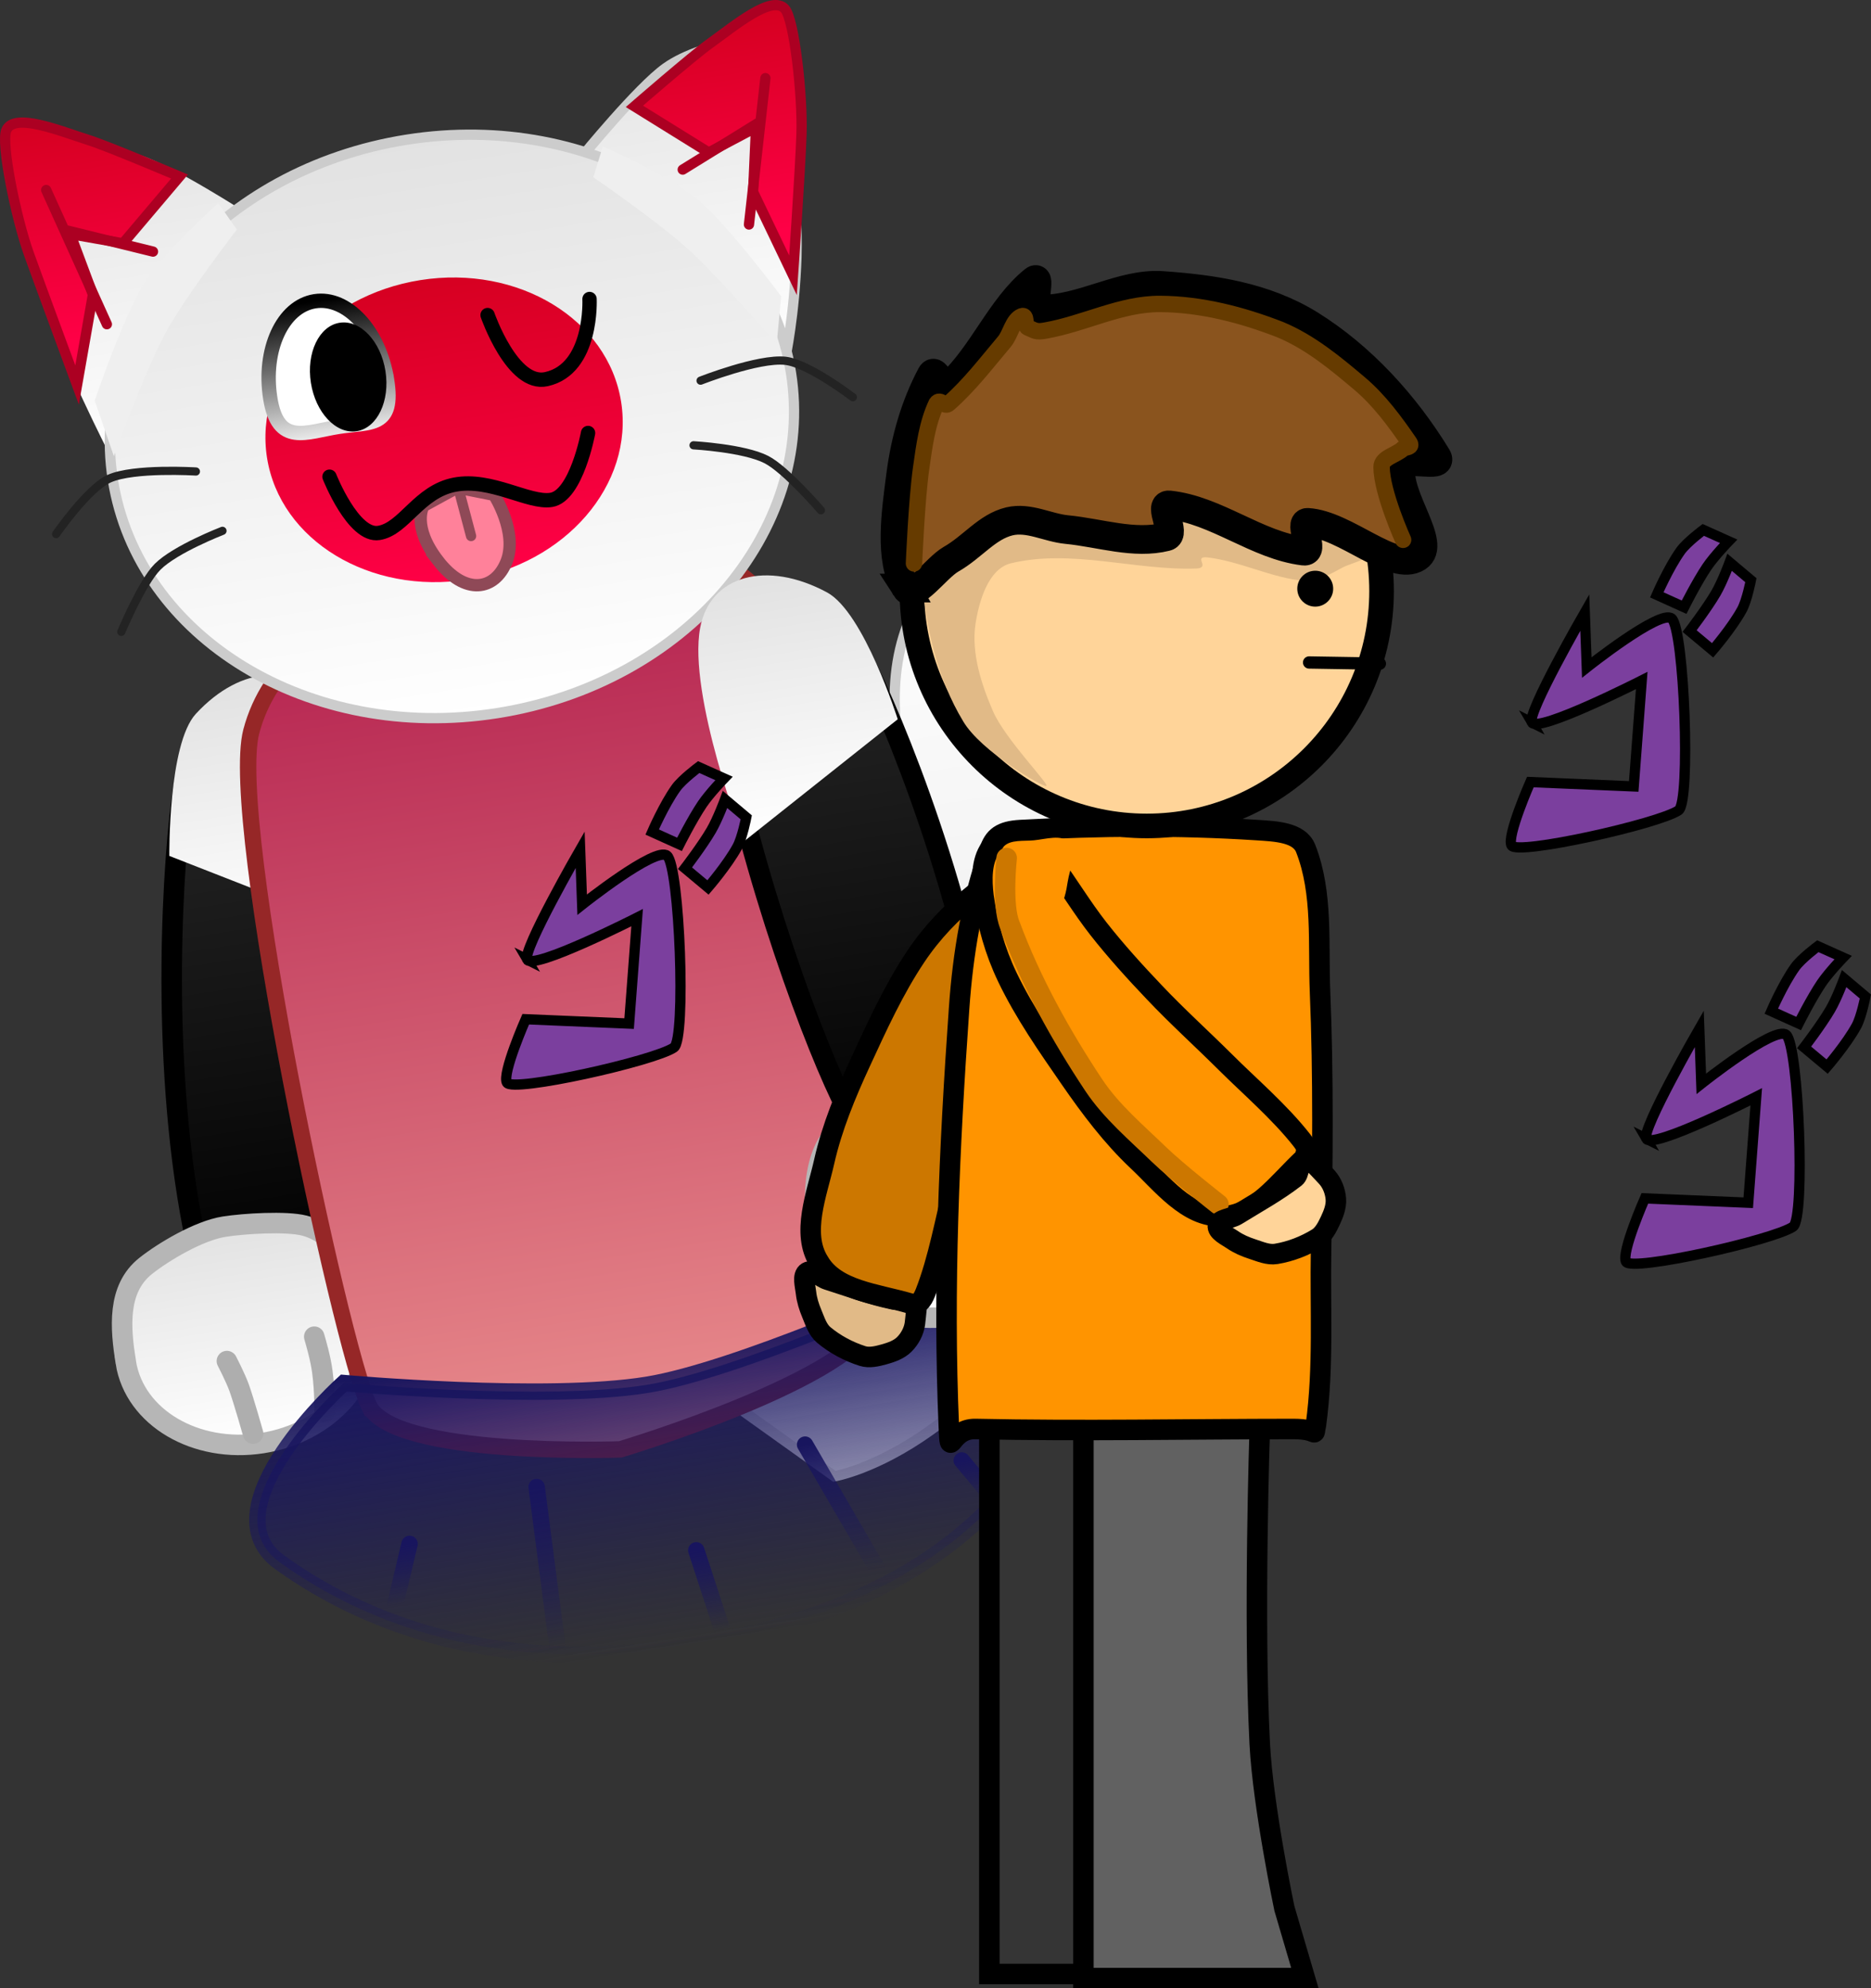 <svg version="1.1" xmlns="http://www.w3.org/2000/svg" xmlns:xlink="http://www.w3.org/1999/xlink" width="456.152" height="484.706" viewBox="0,0,456.152,484.706"><rect x="0" y="0" width="456.152" height="484.706" fill="#333333" stroke="none"/><defs><linearGradient x1="62.534" y1="80.819" x2="101.842" y2="319.379" gradientUnits="userSpaceOnUse" id="color-1"><stop offset="0" stop-color="#ffffff"/><stop offset="1" stop-color="#e2e2e2"/></linearGradient><linearGradient x1="226.282" y1="55.995" x2="240.231" y2="107.462" gradientUnits="userSpaceOnUse" id="color-2"><stop offset="0" stop-color="#d60021"/><stop offset="1" stop-color="#ff0046"/></linearGradient><linearGradient x1="-5.571" y1="112.073" x2="16.497" y2="252.004" gradientUnits="userSpaceOnUse" id="color-3"><stop offset="0" stop-color="#292929"/><stop offset="1" stop-color="#000000"/></linearGradient><linearGradient x1="-0.47" y1="105.904" x2="9.189" y2="167.148" gradientUnits="userSpaceOnUse" id="color-4"><stop offset="0" stop-color="#e2e2e2"/><stop offset="1" stop-color="#ffffff"/></linearGradient><linearGradient x1="-2.141" y1="237.524" x2="6.204" y2="290.438" gradientUnits="userSpaceOnUse" id="color-5"><stop offset="0" stop-color="#e2e2e2"/><stop offset="1" stop-color="#ffffff"/></linearGradient><linearGradient x1="108.058" y1="-56.158" x2="121.31" y2="27.876" gradientUnits="userSpaceOnUse" id="color-6"><stop offset="0" stop-color="#e2e2e2"/><stop offset="1" stop-color="#ffffff"/></linearGradient><linearGradient x1="-30.257" y1="-33.215" x2="-17.004" y2="50.819" gradientUnits="userSpaceOnUse" id="color-7"><stop offset="0" stop-color="#e2e2e2"/><stop offset="1" stop-color="#ffffff"/></linearGradient><linearGradient x1="63.453" y1="73.987" x2="97.724" y2="291.297" gradientUnits="userSpaceOnUse" id="color-8"><stop offset="0" stop-color="#b31e4d"/><stop offset="1" stop-color="#e98d8d"/></linearGradient><linearGradient x1="41.381" y1="-27.291" x2="63.427" y2="112.501" gradientUnits="userSpaceOnUse" id="color-9"><stop offset="0" stop-color="#e2e2e2"/><stop offset="1" stop-color="#ffffff"/></linearGradient><linearGradient x1="97.704" y1="263.601" x2="109.737" y2="339.896" gradientUnits="userSpaceOnUse" id="color-10"><stop offset="0" stop-color="#191663"/><stop offset="1" stop-color="#191663" stop-opacity="0"/></linearGradient><linearGradient x1="97.704" y1="263.601" x2="109.737" y2="339.896" gradientUnits="userSpaceOnUse" id="color-11"><stop offset="0" stop-color="#18155e"/><stop offset="1" stop-color="#18155e" stop-opacity="0"/></linearGradient><linearGradient x1="44.732" y1="6.935" x2="56.244" y2="79.932" gradientUnits="userSpaceOnUse" id="color-12"><stop offset="0" stop-color="#d60021"/><stop offset="1" stop-color="#ff0046"/></linearGradient><linearGradient x1="18.977" y1="12.093" x2="24.599" y2="47.74" gradientUnits="userSpaceOnUse" id="color-13"><stop offset="0" stop-color="#000000"/><stop offset="1" stop-color="#ffffff"/></linearGradient><linearGradient x1="-40.883" y1="-32.054" x2="-32.558" y2="20.737" gradientUnits="userSpaceOnUse" id="color-14"><stop offset="0" stop-color="#d60021"/><stop offset="1" stop-color="#ff0046"/></linearGradient><linearGradient x1="118.226" y1="-56.767" x2="126.552" y2="-3.976" gradientUnits="userSpaceOnUse" id="color-15"><stop offset="0" stop-color="#d60021"/><stop offset="1" stop-color="#ff0046"/></linearGradient><linearGradient x1="39.2" y1="315.464" x2="41.414" y2="329.502" gradientUnits="userSpaceOnUse" id="color-16"><stop offset="0" stop-color="#000000"/><stop offset="1" stop-color="#191663" stop-opacity="0"/></linearGradient><linearGradient x1="39.2" y1="315.464" x2="41.414" y2="329.502" gradientUnits="userSpaceOnUse" id="color-17"><stop offset="0" stop-color="#18155e"/><stop offset="1" stop-color="#18155e" stop-opacity="0"/></linearGradient><linearGradient x1="72.518" y1="301.219" x2="78.744" y2="340.698" gradientUnits="userSpaceOnUse" id="color-18"><stop offset="0" stop-color="#000000"/><stop offset="1" stop-color="#191663" stop-opacity="0"/></linearGradient><linearGradient x1="72.518" y1="301.219" x2="78.744" y2="340.698" gradientUnits="userSpaceOnUse" id="color-19"><stop offset="0" stop-color="#18155e"/><stop offset="1" stop-color="#18155e" stop-opacity="0"/></linearGradient><linearGradient x1="113.596" y1="316.32" x2="116.778" y2="336.498" gradientUnits="userSpaceOnUse" id="color-20"><stop offset="0" stop-color="#000000"/><stop offset="1" stop-color="#191663" stop-opacity="0"/></linearGradient><linearGradient x1="113.596" y1="316.32" x2="116.778" y2="336.498" gradientUnits="userSpaceOnUse" id="color-21"><stop offset="0" stop-color="#18155e"/><stop offset="1" stop-color="#18155e" stop-opacity="0"/></linearGradient><linearGradient x1="144.797" y1="289.82" x2="149.916" y2="322.281" gradientUnits="userSpaceOnUse" id="color-22"><stop offset="0" stop-color="#000000"/><stop offset="1" stop-color="#191663" stop-opacity="0"/></linearGradient><linearGradient x1="144.797" y1="289.82" x2="149.916" y2="322.281" gradientUnits="userSpaceOnUse" id="color-23"><stop offset="0" stop-color="#18155e"/><stop offset="1" stop-color="#18155e" stop-opacity="0"/></linearGradient><linearGradient x1="180.121" y1="294.139" x2="181.919" y2="305.545" gradientUnits="userSpaceOnUse" id="color-24"><stop offset="0" stop-color="#000000"/><stop offset="1" stop-color="#191663" stop-opacity="0"/></linearGradient><linearGradient x1="180.121" y1="294.139" x2="181.919" y2="305.545" gradientUnits="userSpaceOnUse" id="color-25"><stop offset="0" stop-color="#18155e"/><stop offset="1" stop-color="#18155e" stop-opacity="0"/></linearGradient><linearGradient x1="-19.472" y1="11.983" x2="-15.217" y2="38.963" gradientUnits="userSpaceOnUse" id="color-26"><stop offset="0" stop-color="#ffffff" stop-opacity="0"/><stop offset="1" stop-color="#ffffff"/></linearGradient><linearGradient x1="110.711" y1="-7.594" x2="114.966" y2="19.386" gradientUnits="userSpaceOnUse" id="color-27"><stop offset="0" stop-color="#ffffff" stop-opacity="0"/><stop offset="1" stop-color="#ffffff"/></linearGradient><linearGradient x1="139.307" y1="83.916" x2="161.375" y2="223.847" gradientUnits="userSpaceOnUse" id="color-28"><stop offset="0" stop-color="#292929"/><stop offset="1" stop-color="#000000"/></linearGradient><linearGradient x1="132.352" y1="79.649" x2="142.01" y2="140.892" gradientUnits="userSpaceOnUse" id="color-29"><stop offset="0" stop-color="#e2e2e2"/><stop offset="1" stop-color="#ffffff"/></linearGradient><linearGradient x1="166.646" y1="206.518" x2="174.991" y2="259.432" gradientUnits="userSpaceOnUse" id="color-30"><stop offset="0" stop-color="#e2e2e2"/><stop offset="1" stop-color="#ffffff"/></linearGradient></defs><g transform="translate(57.778,61.344)"><g data-paper-data="{&quot;isPaintingLayer&quot;:true}" fill-rule="nonzero" stroke-linejoin="miter" stroke-miterlimit="10" stroke-dasharray="" stroke-dashoffset="0" style="mix-blend-mode: normal"><g><path d="M111.258,273.971c0,0 47.955,-28.74 59.182,-71.815c10.289,-39.478 -17.864,-75.883 -7.939,-108.305c11.113,-36.303 34.432,-53.018 49.726,-56.871c15.962,-4.021 46.745,11.295 44.357,40.626c-1.067,13.104 -31.146,30.92 -34.832,46.55c-3.685,15.631 19.362,41.651 -8.558,104.756c-27.919,63.105 -67.55,69.629 -67.55,69.629z" data-paper-data="{&quot;index&quot;:null}" fill="url(#color-1)" stroke="#cccccc" stroke-width="2.5" stroke-linecap="butt"/><path d="M227.247,113.061c0,0 -12.341,-16.325 -21.459,-22.225c-9.888,-6.398 -35.747,-14.791 -35.747,-14.791c0,0 26.483,-52.513 56.812,-40.166c69.088,28.125 0.393,77.183 0.393,77.183z" data-paper-data="{&quot;index&quot;:null}" fill="url(#color-2)" stroke="#ac0022" stroke-width="2.5" stroke-linecap="butt"/><path d="M8.61,253.173c-6.451,0.458 -17.546,-6.112 -19.288,-15.07c-8.286,-42.629 -4.867,-91.666 -2.367,-107.543c3.641,-23.132 16.274,-19.522 22.507,-19.551c6.233,-0.028 11.539,7.996 13.102,20.254c5.438,42.662 3.596,87.044 1.11,102.624c-2.486,15.58 -8.613,18.827 -15.064,19.285z" data-paper-data="{&quot;index&quot;:null}" fill="url(#color-3)" stroke="#000000" stroke-width="5" stroke-linecap="butt"/><path d="M-16.495,147.304c0,0 -0.309,-27.303 6.471,-34.643c11.129,-12.048 25.008,-12.624 31.073,-1.132c7.723,14.634 5.99,52.804 5.99,52.804z" data-paper-data="{&quot;index&quot;:null}" fill="url(#color-4)" stroke="#b3b3b3" stroke-width="0" stroke-linecap="butt"/><path d="M-27.104,270.775c-1.314,-8.33 -2.212,-17.92 4.839,-23.522c4.315,-3.428 12.949,-8.596 19.129,-9.571c4.913,-0.775 15.177,-1.377 19.527,-0.266c10.062,2.571 13.975,14.688 15.453,24.063c2.118,13.427 -9.362,26.393 -25.64,28.96c-16.278,2.567 -31.191,-6.236 -33.309,-19.663z" data-paper-data="{&quot;index&quot;:null}" fill="url(#color-5)" stroke="#b6b6b6" stroke-width="5" stroke-linecap="butt"/><path d="M-2.462,270.447c0,0 2.079,3.992 2.968,6.452c1.165,3.226 3.421,11.235 3.421,11.235" data-paper-data="{&quot;index&quot;:null}" fill="none" stroke="#aeaeae" stroke-width="5" stroke-linecap="round"/><path d="M18.84,264.503c0.433,1.522 1.549,5.284 1.976,8.584c0.653,5.045 0.54,9.776 0.54,9.776" data-paper-data="{&quot;index&quot;:null}" fill="none" stroke="#aeaeae" stroke-width="5" stroke-linecap="round"/><path d="M108.441,5.934c-8.695,-8.597 -24.363,-29.05 -24.363,-29.05c0,0 13.71,-16.814 20.455,-21.639c9.667,-6.917 28.809,-8.22 28.809,-8.22c0,0 3.547,39.549 3.057,54.335c-0.464,14.033 -2.725,24.566 -2.725,24.566c0,0 -17.512,-12.356 -25.234,-19.992z" data-paper-data="{&quot;index&quot;:null}" fill="url(#color-6)" stroke="#cccccc" stroke-width="2.5" stroke-linecap="butt"/><path d="M-29.369,52.769c0,0 -10.295,-19.707 -15.055,-32.915c-5.016,-13.918 -6.251,-34.712 -6.251,-34.712c0,0 15.955,-12.198 27.281,-8.592c7.903,2.516 26.122,14.294 26.122,14.294c0,0 -8.614,24.282 -14.24,35.138c-4.997,9.642 -17.856,26.787 -17.856,26.787z" fill="url(#color-7)" stroke="none" stroke-width="0" stroke-linecap="butt"/><path d="M32.143,281.261c-6.83,-14.476 -34.345,-142.649 -28.659,-164.285c8.609,-32.763 57.669,-40.537 57.669,-40.537c0,0 49.542,-20.154 70.415,11.853c14.756,22.694 27.005,160.682 24.185,171.211c-4.032,15.055 -62.305,32.468 -62.305,32.468c0,0 -55.323,1.968 -61.304,-10.71z" fill="url(#color-8)" stroke="#962727" stroke-width="4" stroke-linecap="butt"/><path d="M-30.261,55.642c-6.088,-38.603 25.987,-75.733 71.642,-82.933c45.655,-7.2 87.601,18.257 93.689,56.86c6.088,38.603 -25.987,75.733 -71.642,82.933c-45.655,7.2 -87.601,-18.257 -93.689,-56.86z" fill="url(#color-9)" stroke="#cccccc" stroke-width="2.5" stroke-linecap="butt"/><path d="M10.447,319.524c-18.441,-13.216 15.586,-43.722 15.586,-43.722c0,0 49.487,4.436 74.05,0.405c21.681,-3.559 65.762,-23.353 65.762,-23.353c0,0 40.609,21.673 34.066,31.395c-6.183,9.188 -22.765,46.614 -94.48,56.268c-51.271,6.902 -82.37,-11.954 -94.983,-20.994z" fill="url(#color-10)" stroke="url(#color-11)" stroke-width="4" stroke-linecap="butt"/><path d="M7.322,50.241c-3.179,-20.158 13.57,-39.546 37.41,-43.306c23.84,-3.76 45.743,9.533 48.922,29.691c3.179,20.158 -13.57,39.546 -37.41,43.306c-23.84,3.76 -45.743,-9.533 -48.922,-29.691z" fill="url(#color-12)" stroke="none" stroke-width="0" stroke-linecap="butt"/><path d="M36.59,31.236c1.863,11.812 -4.022,10.242 -11.886,11.482c-7.864,1.24 -14.73,4.822 -16.593,-6.991c-1.863,-11.812 3.002,-22.393 10.866,-23.634c7.864,-1.24 15.749,7.33 17.612,19.142z" fill="#ffffff" stroke="url(#color-13)" stroke-width="3.5" stroke-linecap="butt"/><path d="M-38.989,32.506c0,0 -8.723,-23.576 -11.713,-31.873c-3.151,-8.743 -6.929,-27.119 -5.525,-30.266c1.946,-4.364 12.993,0.182 20.109,2.448c4.965,1.58 22.108,8.878 22.108,8.878l-13.781,16.275l-12.847,-2.259l5.515,14.757z" fill="url(#color-14)" stroke="#ac0022" stroke-width="2.5" stroke-linecap="butt"/><path d="M36.197,29.115c1.151,7.298 -1.985,13.856 -7.005,14.648c-5.02,0.792 -10.022,-4.483 -11.173,-11.781c-1.151,-7.298 1.985,-13.856 7.005,-14.648c5.02,-0.792 10.022,4.483 11.173,11.781z" fill="#000000" stroke="none" stroke-width="0" stroke-linecap="butt"/><path d="M49.045,75.368c-6.568,-8.523 -3.579,-13.377 -3.579,-13.377l8.237,-4.495l8.967,1.782c0,0 5.854,9.145 3.052,16.248c-2.802,7.103 -10.11,8.365 -16.678,-0.158z" fill="#ff819a" stroke="#8f4957" stroke-width="3" stroke-linecap="butt"/><path d="M57.071,69.322l-2.984,-11.253" fill="none" stroke="#8f4957" stroke-width="2.5" stroke-linecap="round"/><path d="M85.591,44.208c0,0 -2.845,15.34 -8.986,16.309c-5.486,0.865 -14.673,-5.404 -23.514,-3.71c-8.842,1.694 -12.34,10.79 -18.519,11.765c-6.214,0.98 -12.017,-13.709 -12.017,-13.709" fill="none" stroke="#000000" stroke-width="3.5" stroke-linecap="round"/><path d="M-31.724,17.695l-14.793,-32.72" fill="none" stroke="#ac0022" stroke-width="2.5" stroke-linecap="round"/><path d="M-20.475,-0.011l-20.722,-5.097" fill="none" stroke="#ac0022" stroke-width="2.5" stroke-linecap="round"/><path d="M125.832,-14.54l0.705,-15.738l-11.528,6.103l-18.121,-11.244c0,0 14.065,-12.219 18.303,-15.251c6.073,-4.345 15.185,-12.07 18.379,-8.517c2.304,2.562 4.365,21.209 4.058,30.498c-0.292,8.815 -2.071,34.445 -2.071,34.445z" data-paper-data="{&quot;index&quot;:null}" fill="url(#color-15)" stroke="#ac0022" stroke-width="2.5" stroke-linecap="butt"/><path d="M128.827,-42.297l-4.005,35.684" data-paper-data="{&quot;index&quot;:null}" fill="none" stroke="#ac0022" stroke-width="2.5" stroke-linecap="round"/><path d="M126.818,-31.226l-18.148,11.227" data-paper-data="{&quot;index&quot;:null}" fill="none" stroke="#ac0022" stroke-width="2.5" stroke-linecap="round"/><path d="M38.537,329.955l3.54,-14.945" fill="url(#color-16)" stroke="url(#color-17)" stroke-width="4" stroke-linecap="round"/><path d="M73.057,301.133l5.147,39.65" fill="url(#color-18)" stroke="url(#color-19)" stroke-width="4" stroke-linecap="round"/><path d="M118.396,336.243l-6.419,-19.668" fill="url(#color-20)" stroke="url(#color-21)" stroke-width="4" stroke-linecap="round"/><path d="M156.209,321.288l-17.705,-30.476" fill="url(#color-22)" stroke="url(#color-23)" stroke-width="4" stroke-linecap="round"/><path d="M176.705,294.678l8.631,10.328" fill="url(#color-24)" stroke="url(#color-25)" stroke-width="4" stroke-linecap="round"/><path d="M-44.099,68.859c0,0 7.693,-11.169 12.946,-13.522c6.005,-2.69 21.132,-1.743 21.132,-1.743" fill="none" stroke="#232323" stroke-width="2" stroke-linecap="round"/><path d="M-28.207,92.685c0,0 5.057,-12.074 8.859,-15.87c4.347,-4.34 15.807,-8.755 15.807,-8.755" fill="none" stroke="#232323" stroke-width="2" stroke-linecap="round"/><path d="M113.025,31.45c0,0 14.101,-5.557 20.643,-4.845c5.722,0.622 16.479,8.882 16.479,8.882" data-paper-data="{&quot;index&quot;:null}" fill="none" stroke="#232323" stroke-width="2" stroke-linecap="round"/><path d="M111.31,47.208c0,0 12.263,0.674 17.735,3.466c4.786,2.442 13.314,12.374 13.314,12.374" data-paper-data="{&quot;index&quot;:null}" fill="none" stroke="#232323" stroke-width="2" stroke-linecap="round"/><path d="M-30.008,49.877l-4.68,-13.565c0,0 6.88,-20.322 12.026,-28.544c4.882,-7.8 18.097,-19.591 18.097,-19.591l4.532,6.436c0,0 -12.444,16.083 -17.399,25.217c-5.036,9.284 -12.577,30.046 -12.577,30.046z" fill="#efefef" stroke="url(#color-26)" stroke-width="0" stroke-linecap="butt"/><path d="M111.184,0.502c-7.525,-7.166 -24.315,-18.639 -24.315,-18.639l2.332,-7.519c0,0 16.203,7.151 23.248,13.07c7.426,6.24 20.227,23.458 20.227,23.458l-1.099,11.615c0,0 -12.743,-14.702 -20.392,-21.986z" data-paper-data="{&quot;index&quot;:null}" fill="#efefef" stroke="url(#color-27)" stroke-width="0" stroke-linecap="butt"/><path d="M85.95,11.544c0,0 0.842,17.009 -10.527,19.536c-8.275,1.84 -14.326,-15.617 -14.326,-15.617" fill="none" stroke="#000000" stroke-width="3.5" stroke-linecap="round"/><path d="M148.636,208.872c-7.325,-14.033 -23.032,-55.647 -31.031,-97.906c-2.298,-12.142 0.416,-21.431 6.564,-23.355c6.148,-1.924 17.46,-9.31 28.287,11.54c7.432,14.311 26.149,59.857 31.333,102.975c1.089,9.062 -7.782,18.78 -14.279,20.364c-6.497,1.584 -13.548,0.415 -20.873,-13.618z" data-paper-data="{&quot;index&quot;:null}" fill="url(#color-28)" stroke="#000000" stroke-width="5" stroke-linecap="butt"/><path d="M123.547,143.804c0,0 -13.656,-35.744 -10.63,-52.073c2.376,-12.823 16.226,-16.619 30.959,-8.65c8.975,4.855 17.218,30.907 17.218,30.907z" data-paper-data="{&quot;index&quot;:null}" fill="url(#color-29)" stroke="#b3b3b3" stroke-width="0" stroke-linecap="butt"/><path d="M174.991,259.432c-16.278,2.567 -31.191,-6.236 -33.309,-19.663c-1.478,-9.374 -1.485,-22.108 7.298,-27.651c3.797,-2.396 13.748,-4.982 18.661,-5.757c6.18,-0.975 15.985,1.285 21.146,3.219c8.433,3.16 10.53,12.562 11.844,20.891c2.118,13.427 -9.362,26.393 -25.64,28.96z" data-paper-data="{&quot;index&quot;:null}" fill="url(#color-30)" stroke="#b6b6b6" stroke-width="5" stroke-linecap="butt"/><path d="M176.448,256.539c0,0 -0.319,-8.315 -0.203,-11.743c0.088,-2.614 0.838,-7.052 0.838,-7.052" data-paper-data="{&quot;index&quot;:null}" fill="none" stroke="#aeaeae" stroke-width="5" stroke-linecap="round"/><path d="M158.243,256.887c0,0 -1.563,-4.466 -2.495,-9.468c-0.609,-3.271 -0.706,-7.194 -0.762,-8.775" data-paper-data="{&quot;index&quot;:null}" fill="none" stroke="#aeaeae" stroke-width="5" stroke-linecap="round"/></g><path d="M183.427,419.862v-134h43c0,0 -1.564,46.497 -0.005,76.898c0.783,15.26 6.005,40.102 6.005,40.102l5,17z" data-paper-data="{&quot;index&quot;:null}" fill="#353535" stroke="#000000" stroke-width="5" stroke-linecap="butt"/><path d="M206.355,420.862v-134h43c0,0 -1.564,46.497 -0.005,76.898c0.783,15.26 6.005,40.102 6.005,40.102l5,17z" data-paper-data="{&quot;index&quot;:null}" fill="#616161" stroke="#000000" stroke-width="5" stroke-linecap="butt"/><path d="M166.292,253.585c-0.614,2.787 -0.722,5.497 -1.009,7.7c-0.246,1.886 -1.246,3.745 -2.591,5.09c-1.292,1.293 -3.16,1.942 -4.921,2.431c-1.702,0.472 -3.607,0.942 -5.288,0.403c-3.404,-1.094 -6.691,-2.837 -9.432,-5.133c-1.522,-1.275 -2.145,-3.373 -2.914,-5.203c-0.683,-1.627 -1.228,-3.35 -1.417,-5.104c-0.178,-1.655 -0.947,-4.216 0.329,-4.989c1.333,-0.808 3.232,1.304 4.89,1.826c5.374,1.695 10.694,3.713 16.217,4.829c1.381,0.278 3.152,-1.767 4.057,-0.734z" data-paper-data="{&quot;index&quot;:null}" fill="#e1ba87" stroke="#000000" stroke-width="5" stroke-linecap="round"/><path d="M198.378,157.758c1.133,3.138 -2.099,6.304 -3.38,9.464c-2.507,5.861 -5.604,11.552 -7.976,17.597c-2.508,6.42 -4.647,13.356 -6.396,19.534c-2.256,7.833 -3.891,15.864 -5.904,23.778c-1.991,7.758 -3.7,17.493 -6.871,25.599c-0.809,2.052 -1.737,3.267 -3.755,2.674c-8.072,-2.371 -18.157,-3.148 -22.208,-10.151c-4.412,-6.969 -0.496,-16.565 1.271,-24.413c1.898,-8.409 5.257,-16.503 8.874,-24.328c3.999,-8.661 8.109,-17.712 13.504,-25.755c3.949,-5.889 8.738,-10.847 14.043,-15.06c3.181,-2.441 7.137,-4.845 10.907,-4.504c3.185,0.299 6.673,2.294 7.891,5.566z" data-paper-data="{&quot;index&quot;:null}" fill="#cc7700" stroke="#000000" stroke-width="5" stroke-linecap="round"/><path d="M263.05,286c-0.782,3.383 1.025,0.996 -5.5,1c-26.099,0.014 -51.71,0.549 -77.5,0c-6.456,-0.141 -6.136,7.9 -6.5,-0.5c-1.458,-33.601 0.11,-68.09 2.5,-102c0.938,-13.476 3.134,-26.295 7.4,-38.5c1.082,-3.305 2.823,-4.738 7.6,-5c19.107,-1.048 38.393,-1.237 57.5,0c4.777,0.309 10.441,0.527 12,4.5c4.279,10.904 3.004,23.297 3.5,35c0.842,20.069 0.637,42.026 0.25,63c-0.253,13.939 0.676,28.434 -1.25,42.5z" data-paper-data="{&quot;origPos&quot;:null,&quot;index&quot;:null}" fill="#ff9400" stroke="#000000" stroke-width="5" stroke-linecap="round"/><path d="M192.475,141.486c3.278,0.62 4.36,5.013 6.43,7.724c3.772,5.14 7.096,10.7 11.095,15.816c4.252,5.424 9.136,10.794 13.567,15.442c5.597,5.926 11.68,11.418 17.471,17.176c5.667,5.66 13.18,12.083 18.546,18.935c1.355,1.74 1.929,3.157 0.393,4.593c-6.147,5.745 -11.945,14.033 -20.035,13.959c-8.244,0.255 -14.515,-7.998 -20.374,-13.51c-6.275,-5.911 -11.535,-12.919 -16.434,-20.014c-5.423,-7.848 -11.126,-15.99 -15.307,-24.726c-3.062,-6.395 -4.895,-13.04 -5.825,-19.75c-0.484,-3.981 -0.542,-8.609 1.669,-11.682c1.877,-2.59 5.369,-4.579 8.806,-3.964z" data-paper-data="{&quot;index&quot;:null}" fill="#ff9400" stroke="#000000" stroke-width="5" stroke-linecap="round"/><path d="M202.95,144c1.927,2.599 0.05,6.6 -0.4,9.5c-0.376,2.469 -0.924,5.259 -2.418,7.069c-1.493,1.81 -3.556,2.931 -5.832,2.931c-2.276,0 -4.339,-1.121 -5.832,-2.931c-1.494,-1.81 -2.214,-4.555 -2.418,-7.069c-0.22,-2.68 -0.838,-6.141 0.9,-8.5c1.625,-1.718 4.89,-1.258 7.35,-1.5c2.859,-0.282 6.774,-1.511 8.65,0.5z" data-paper-data="{&quot;origPos&quot;:null,&quot;index&quot;:null}" fill="#ff9400" stroke="none" stroke-width="1" stroke-linecap="round"/><path d="M239.279,232.238c0,0 -10.043,-7.835 -14.6,-12.251c-5.276,-5.105 -11.526,-10.383 -15.77,-16.767c-8.002,-12.049 -15.315,-25.14 -20.485,-39.072c-2.051,-4.886 -0.775,-16.328 -0.775,-16.328" data-paper-data="{&quot;index&quot;:null}" fill="none" stroke="#cc7700" stroke-width="5" stroke-linecap="round"/><path d="M260.565,219.86c1.711,2.284 3.695,4.134 5.176,5.79c1.269,1.417 2.024,3.388 2.166,5.285c0.136,1.823 -0.591,3.662 -1.369,5.315c-0.753,1.597 -1.64,3.348 -3.146,4.269c-3.05,1.866 -6.516,3.218 -10.044,3.798c-1.96,0.321 -3.955,-0.576 -5.844,-1.188c-1.678,-0.544 -3.34,-1.256 -4.792,-2.257c-1.371,-0.945 -3.812,-2.033 -3.565,-3.505c0.258,-1.537 3.097,-1.598 4.575,-2.514c4.791,-2.966 9.792,-5.679 14.242,-9.137c1.112,-0.864 0.718,-3.542 2.091,-3.553z" data-paper-data="{&quot;index&quot;:null}" fill="#ffd499" stroke="#000000" stroke-width="5" stroke-linecap="round"/><g data-paper-data="{&quot;index&quot;:null}"><path d="M262.271,42.279c10.364,10.364 16.779,24.676 16.779,40.471c0,15.795 -6.415,30.107 -16.779,40.471c-10.364,10.364 -24.676,16.779 -40.471,16.779c-15.795,0 -30.107,-6.415 -40.471,-16.779c-10.364,-10.364 -16.779,-24.676 -16.779,-40.471c0,-15.795 6.415,-30.107 16.779,-40.471c10.364,-10.364 24.676,-16.779 40.471,-16.779c15.795,0 30.107,6.415 40.471,16.779z" data-paper-data="{&quot;origPos&quot;:null}" fill="#ffd499" stroke="#000000" stroke-width="6" stroke-linecap="round"/><path d="M189.68,66.954c13.85,1.622 26.451,-2.669 39.62,-1.704c15.391,1.128 31.104,3.338 46,7.75c3.718,1.106 -3.707,2.891 -5.75,4c-2.502,1.303 -5.992,3.49 -9.25,3.25c-7.849,-0.583 -15.835,-4.875 -24,-5.75c-3.106,-0.105 1.174,2.622 -2.5,2.75c-14.697,0.511 -30.5,-4.859 -45.25,-1.25c-5.326,1.434 -7.601,8.969 -8.5,14.75c-1.063,7.125 1.453,14.79 4.25,21.25c2.966,6.846 13.946,17.992 13,18.25c-0.946,0.258 -15.918,-8.417 -20.25,-15.75c-6.251,-10.334 -9.184,-22.894 -10,-34.75c-0.323,-4.748 3.585,-8.838 6.37,-12.796c2.03,-2.883 4.957,-6.704 8.13,-6.704c3.173,0 4.529,6.284 8.13,6.704z" data-paper-data="{&quot;origPos&quot;:null}" fill="#e1ba87" stroke="none" stroke-width="1" stroke-linecap="round"/><path d="M163.05,82c-4.149,-7.143 -2.419,-18.415 -1.25,-27.5c1.114,-8.633 3.513,-17.045 7.5,-24.5c1.139,-1.943 2.501,4.343 4.5,2.5c8.007,-7.393 12.443,-19.02 20.5,-25.5c2.048,-1.644 -1.025,6.938 1.5,7c10.077,0.225 19.864,-6.433 29.75,-5.75c12.368,0.859 24.992,2.711 36,9.5c12.651,7.864 23.234,19.534 31,32.25c1.941,3.179 -8.297,-0.525 -8.75,2.5c-1.102,7.338 8.883,18.809 4,22c-5.868,3.773 -17.423,-7.93 -26.75,-8.5c-2.367,-0.144 1.906,7.404 -1,7c-11.417,-1.4 -21.284,-10.04 -32.75,-11.25c-2.867,-0.302 1.844,7.202 -0.75,7.75c-7.837,1.956 -16.088,-0.955 -24.25,-1.75c-4.684,-0.453 -9.224,-3.127 -14,-2c-5.487,1.33 -8.942,6.24 -14.25,9.25c-3.738,2.185 -9.025,10.106 -11,7z" data-paper-data="{&quot;origPos&quot;:null}" fill="#8a541e" stroke="#000000" stroke-width="7" stroke-linecap="round"/><path d="M165.05,76c0,0 0.656,-15.564 1.75,-23.25c0.764,-5.359 1.447,-10.883 3.75,-15.75c0.918,-1.331 1.969,1.072 3,0c5.142,-4.542 9.17,-9.878 13.5,-15c1.616,-1.896 2.032,-5.319 4.25,-6.25c1.377,-0.478 0.568,2.269 1.5,2.75c1.791,0.712 1.848,1.173 4.25,0.75c9.612,-1.693 18.43,-6.554 28,-6.5c10.074,0.056 20.027,2.667 29.25,6.25c7.303,3.028 13.521,8.191 19.5,13.25c4.641,3.93 8.496,9.133 12,14.25c0.877,1.278 -0.861,1.092 -1.5,1.5c-1.621,1.601 -5.264,2.198 -5.25,4.5c0.039,6.231 5.25,17.75 5.25,17.75" data-paper-data="{&quot;origPos&quot;:null}" fill="none" stroke="#663b00" stroke-width="4" stroke-linecap="round"/><path d="M265.971,79.066c0.792,0.792 1.282,1.886 1.282,3.093c0,1.207 -0.49,2.301 -1.282,3.093c-0.792,0.792 -1.886,1.282 -3.093,1.282c-1.207,0 -2.301,-0.49 -3.093,-1.282c-0.792,-0.792 -1.282,-1.886 -1.282,-3.093c0,-1.207 0.49,-2.301 1.282,-3.093c0.792,-0.792 1.886,-1.282 3.093,-1.282c1.207,0 2.301,0.49 3.093,1.282z" fill="#000000" stroke="none" stroke-width="1" stroke-linecap="butt"/><path d="M278.636,100.431l-17.253,-0.282" fill="none" stroke="#000000" stroke-width="3" stroke-linecap="round"/></g><g fill="#7b3f9e" stroke="#000000" stroke-width="2.5" stroke-linecap="butt"><path d="M315.68,114.772c-1.256,-2.207 12.912,-26.799 12.912,-26.799l0.487,13.399c0,0 17.982,-14.298 20.708,-11.938c3.065,2.652 4.678,44.718 1.675,46.762c-4.868,3.314 -39.37,10.987 -40.726,8.576c-1.248,-2.22 4.586,-15.471 4.586,-15.471l25.207,1.063l1.949,-25.824c0,0 -25.3,12.868 -26.799,10.232z" data-paper-data="{&quot;origPos&quot;:null}"/><path d="M346.147,83.663c0,0 2.879,-6.644 5.814,-10.74c1.491,-2.082 5.527,-5.091 5.527,-5.091l6.172,2.768c0,0 -3.518,3.64 -5.301,6.282c-2.452,3.632 -5.552,9.793 -5.552,9.793z" data-paper-data="{&quot;origRot&quot;:0,&quot;origPos&quot;:null}"/><path d="M354.151,92.493c0,0 4.202,-5.469 6.408,-9.256c1.604,-2.754 3.354,-7.504 3.354,-7.504l5.175,4.357c0,0 -0.957,4.942 -2.184,7.19c-2.414,4.423 -7.147,9.903 -7.147,9.903z" data-paper-data="{&quot;origRot&quot;:0,&quot;origPos&quot;:null,&quot;index&quot;:null}"/></g><g fill="#7b3f9e" stroke="#000000" stroke-width="2.5" stroke-linecap="butt"><path d="M70.753,172.586c-1.256,-2.207 12.912,-26.799 12.912,-26.799l0.487,13.399c0,0 17.982,-14.298 20.708,-11.938c3.065,2.652 4.678,44.718 1.675,46.762c-4.868,3.314 -39.37,10.987 -40.726,8.576c-1.248,-2.22 4.586,-15.471 4.586,-15.471l25.207,1.063l1.949,-25.824c0,0 -25.3,12.868 -26.799,10.232z" data-paper-data="{&quot;origPos&quot;:null}"/><path d="M101.22,141.478c0,0 2.879,-6.644 5.814,-10.74c1.491,-2.082 5.527,-5.091 5.527,-5.091l6.172,2.768c0,0 -3.518,3.64 -5.301,6.282c-2.452,3.632 -5.552,9.793 -5.552,9.793z" data-paper-data="{&quot;origRot&quot;:0,&quot;origPos&quot;:null}"/><path d="M109.224,150.308c0,0 4.202,-5.469 6.408,-9.256c1.604,-2.754 3.354,-7.504 3.354,-7.504l5.175,4.357c0,0 -0.957,4.942 -2.184,7.19c-2.414,4.423 -7.147,9.903 -7.147,9.903z" data-paper-data="{&quot;origRot&quot;:0,&quot;origPos&quot;:null,&quot;index&quot;:null}"/></g><g fill="#7b3f9e" stroke="#000000" stroke-width="2.5" stroke-linecap="butt"><path d="M343.599,216.254c-1.256,-2.207 12.912,-26.799 12.912,-26.799l0.487,13.399c0,0 17.982,-14.298 20.708,-11.938c3.065,2.652 4.678,44.718 1.675,46.762c-4.868,3.314 -39.37,10.987 -40.726,8.576c-1.248,-2.22 4.586,-15.471 4.586,-15.471l25.207,1.063l1.949,-25.824c0,0 -25.3,12.868 -26.799,10.232z" data-paper-data="{&quot;origPos&quot;:null}"/><path d="M374.066,185.146c0,0 2.879,-6.644 5.814,-10.74c1.491,-2.082 5.527,-5.091 5.527,-5.091l6.172,2.768c0,0 -3.518,3.64 -5.301,6.282c-2.452,3.632 -5.552,9.793 -5.552,9.793z" data-paper-data="{&quot;origRot&quot;:0,&quot;origPos&quot;:null}"/><path d="M382.07,193.976c0,0 4.202,-5.469 6.408,-9.256c1.604,-2.754 3.354,-7.504 3.354,-7.504l5.175,4.357c0,0 -0.957,4.942 -2.184,7.19c-2.414,4.423 -7.147,9.903 -7.147,9.903z" data-paper-data="{&quot;origRot&quot;:0,&quot;origPos&quot;:null,&quot;index&quot;:null}"/></g></g></g></svg>